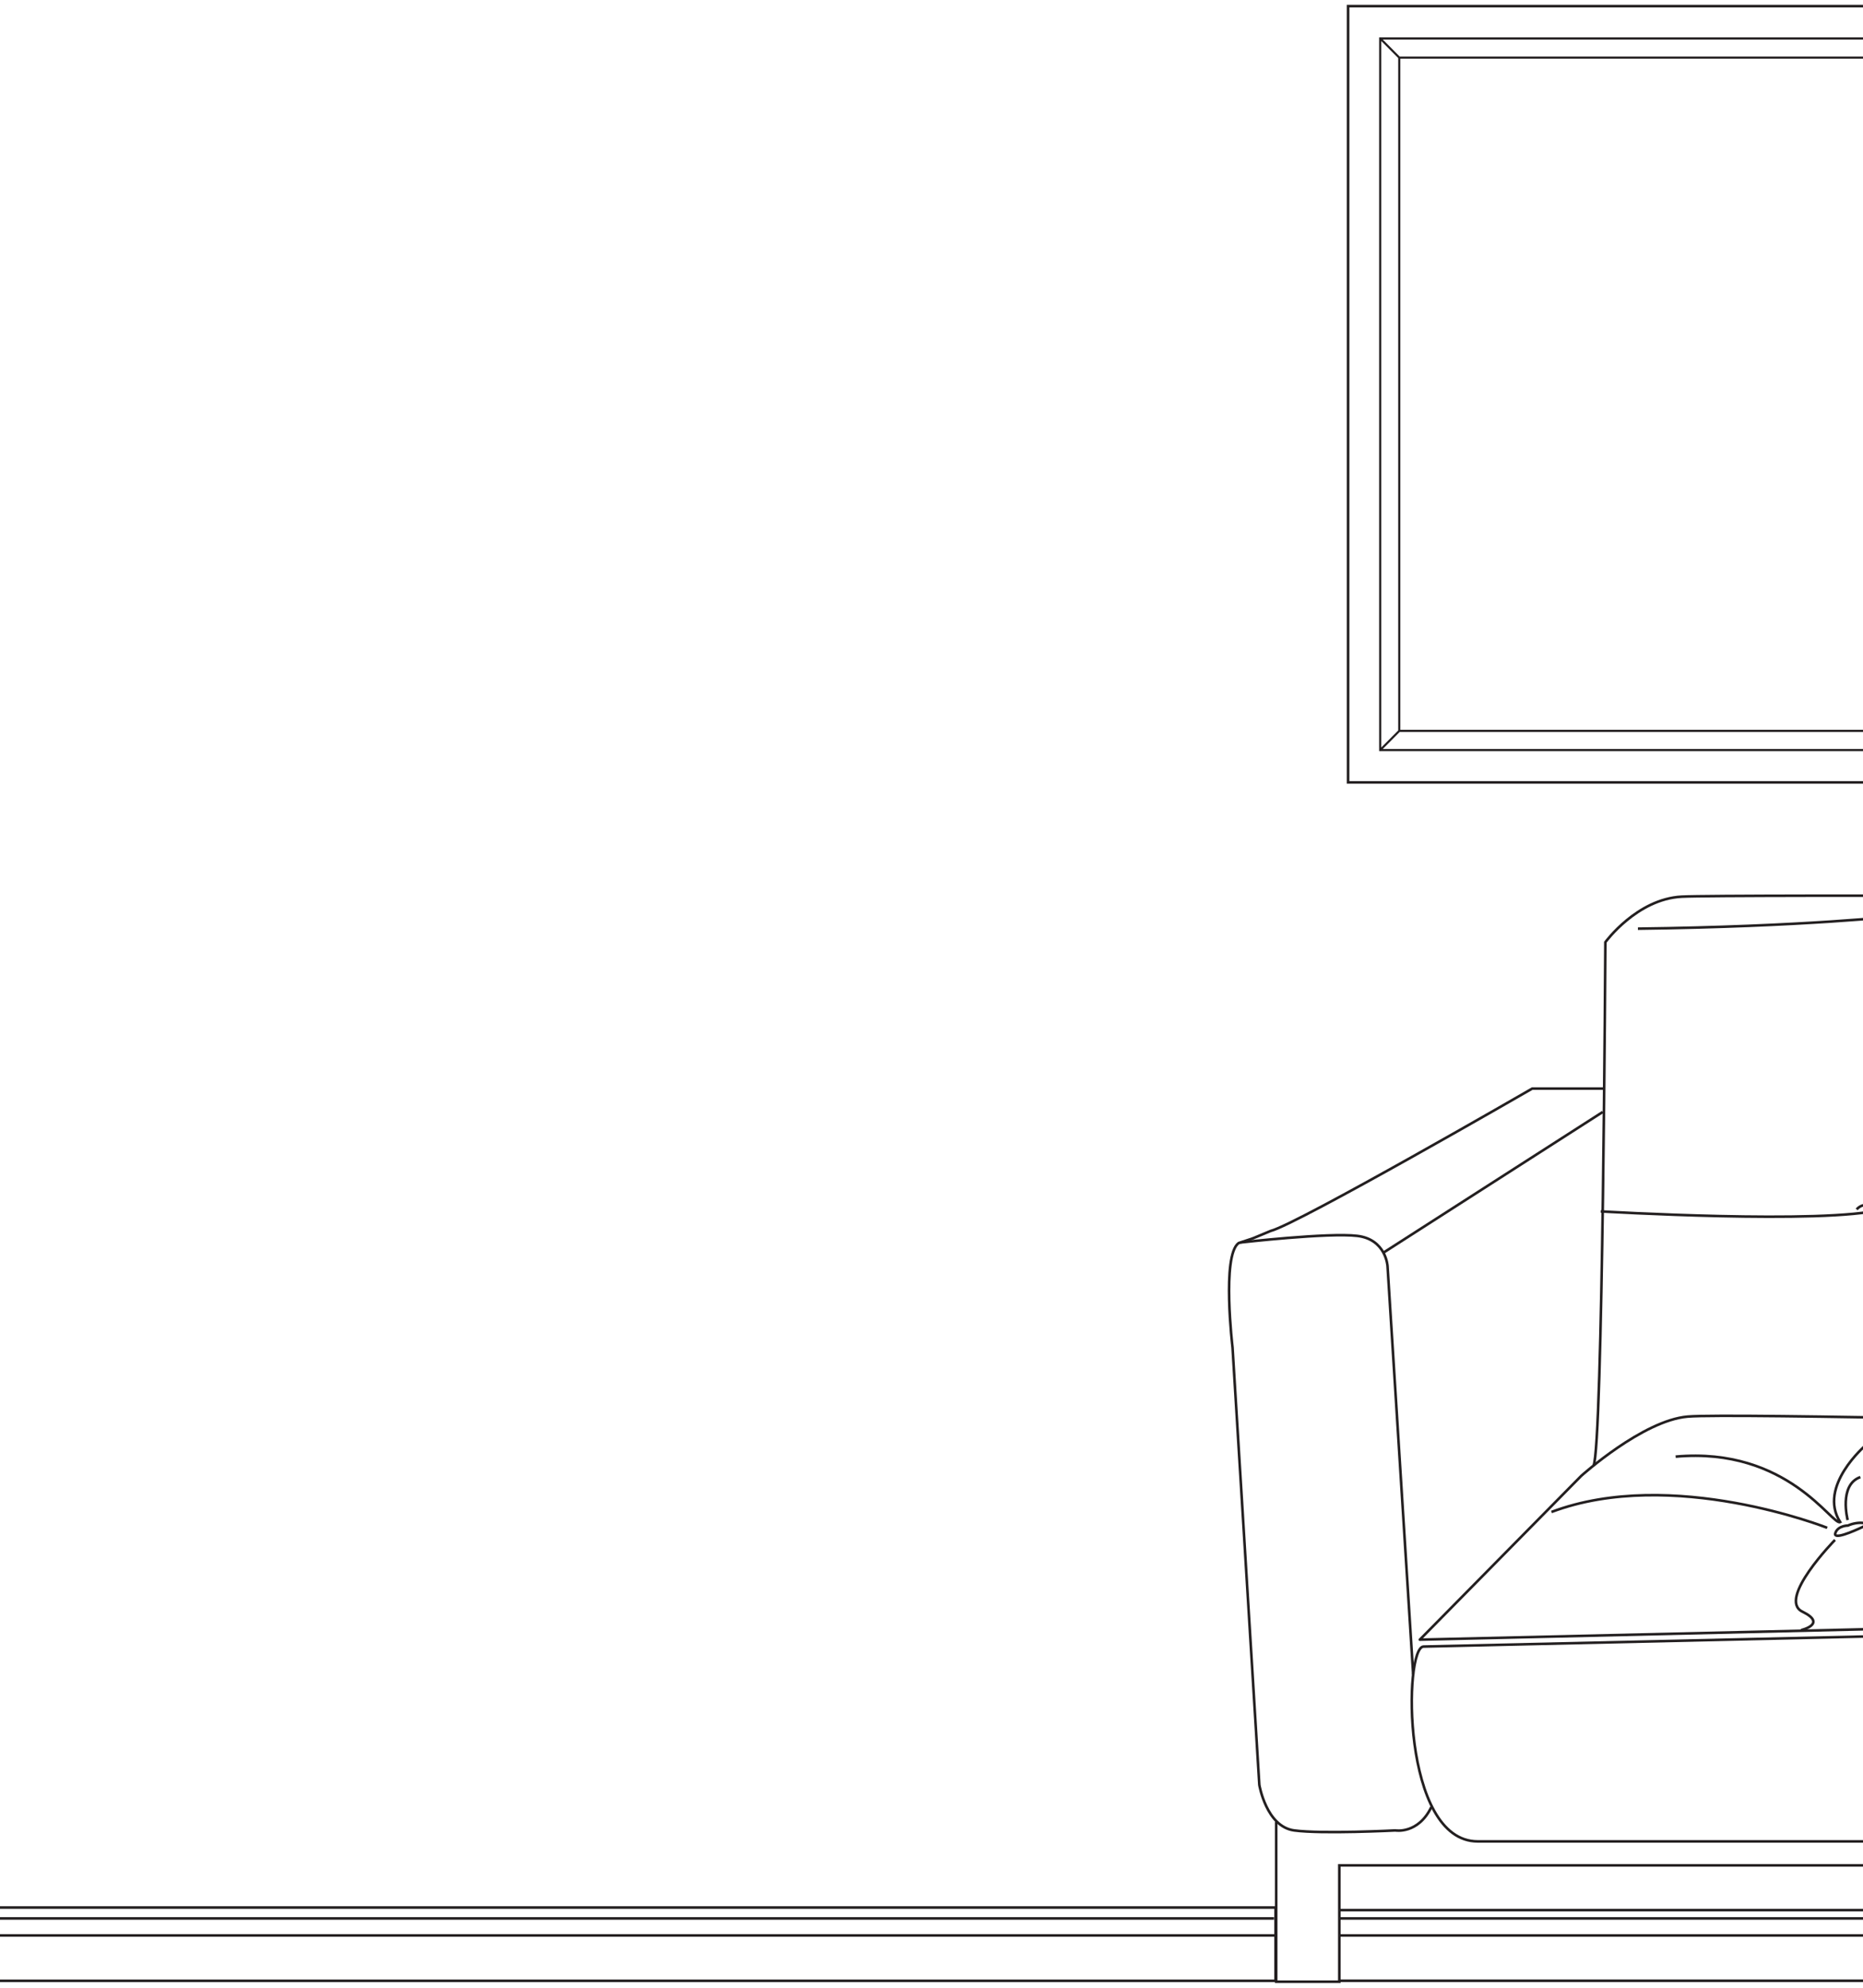<svg width="360" height="384" viewBox="0 0 360 384" fill="none" xmlns="http://www.w3.org/2000/svg">
<path d="M-16.5 368.5L246.484 368.5L246.484 382.662L-16.12 382.662" stroke="#231F20" stroke-width="0.5" stroke-miterlimit="10"/>
<path d="M-16.26 373.895L246.606 373.895" stroke="#231F20" stroke-width="0.5" stroke-miterlimit="10"/>
<path d="M-16.261 370.609L246.183 370.609" stroke="#231F20" stroke-width="0.5" stroke-miterlimit="10"/>
<path d="M421.499 369L258.787 369M258.787 382.65L421.499 382.65" stroke="#231F20" stroke-width="0.5" stroke-miterlimit="10"/>
<path d="M421.351 373.898L258.999 373.898" stroke="#231F20" stroke-width="0.5" stroke-miterlimit="10"/>
<path d="M421.352 370.609L259 370.609" stroke="#231F20" stroke-width="0.5" stroke-miterlimit="10"/>
<path d="M460.481 355.727C460.481 355.727 286.163 355.727 285.55 355.727C270.796 355.727 271.242 318.146 275.083 318.091L460.481 313.859V355.727V355.727Z" stroke="#231F20" stroke-width="0.5" stroke-miterlimit="10"/>
<path d="M274.359 316.754L305.537 285.13C305.537 285.13 317.452 274.385 326.137 273.661C334.822 272.938 419.003 275.109 425.907 274.942C432.811 274.775 458.978 272.715 460.481 272.715C461.985 272.715 460.481 312.411 460.481 312.411L274.359 316.754Z" stroke="#231F20" stroke-width="0.5" stroke-miterlimit="10" stroke-linecap="round" stroke-linejoin="round"/>
<path d="M307.931 283.124C309.713 279.728 310.214 182.018 310.214 182.018C310.214 182.018 316.283 173.667 324.968 173.221C333.653 172.776 461.984 173.221 461.984 173.221L460.481 272.546" stroke="#231F20" stroke-width="0.5" stroke-miterlimit="10"/>
<path d="M363.662 233.629C352.638 236.58 309.323 234.019 309.323 234.019" stroke="#231F20" stroke-width="0.5" stroke-miterlimit="10"/>
<path d="M309.769 210.301H296.072C296.072 210.301 250.753 236.468 245.519 237.804C240.787 239.753 243.348 238.806 239.339 240.143C236.055 242.537 238.17 260.297 238.17 260.297L243.348 344.812C243.348 344.812 244.684 352.885 250.085 353.609C255.485 354.332 269.627 353.609 269.627 353.609C269.627 353.609 274.025 354.388 276.586 349.099" stroke="#231F20" stroke-width="0.5" stroke-miterlimit="10"/>
<path d="M273.078 323.49L268.123 244.599C268.123 244.599 267.845 239.421 262.277 238.753C256.71 238.085 239.673 240.033 239.673 240.033" stroke="#231F20" stroke-width="0.5" stroke-miterlimit="10"/>
<path d="M309.713 214.812L267.344 241.982" stroke="#231F20" stroke-width="0.5" stroke-miterlimit="10"/>
<path d="M353.083 295.15C353.083 295.15 323.13 283.291 299.802 292.088" stroke="#231F20" stroke-width="0.5" stroke-miterlimit="10"/>
<path d="M360.488 279.227C360.488 279.227 351.191 287.132 355.589 294.036C354.086 294.816 345.456 279.449 323.798 281.398" stroke="#231F20" stroke-width="0.5" stroke-miterlimit="10"/>
<path d="M354.588 297.488C354.588 297.488 343.342 308.957 348.297 311.351C353.196 313.745 348.018 314.915 348.018 314.915" stroke="#231F20" stroke-width="0.5" stroke-miterlimit="10"/>
<path d="M357.037 293.647C357.037 293.647 355.255 286.855 359.486 285.352" stroke="#231F20" stroke-width="0.5" stroke-miterlimit="10"/>
<path d="M461.192 360.357H258.806V382.835H246.606V351.953" stroke="#231F20" stroke-width="0.5" stroke-miterlimit="10"/>
<path d="M357.093 294.708C359.041 293.817 361.714 294.151 359.932 294.986C358.151 295.821 353.975 297.658 354.699 296.044C355.255 294.708 357.093 294.708 357.093 294.708Z" stroke="#231F20" stroke-width="0.5" stroke-miterlimit="10"/>
<path d="M316.505 179.403C348.63 179.013 366.892 176.953 366.892 176.953C366.892 176.953 422.511 182.409 428.914 177.343C428.914 177.343 455.471 180.683 460.537 178.568" stroke="#231F20" stroke-width="0.5" stroke-miterlimit="10"/>
<path d="M362.548 233.63C362.548 233.63 360.544 231.737 358.762 233.63" stroke="#231F20" stroke-width="0.5" stroke-miterlimit="10"/>
<path d="M362.548 235.078C362.548 235.078 359.541 236.693 360.655 239.031" stroke="#231F20" stroke-width="0.5" stroke-miterlimit="10"/>
<path d="M416.5 1.18H260.5V151.146H416.5V1.18Z" stroke="#231F20" stroke-width="0.5" stroke-miterlimit="10"/>
<path fill-rule="evenodd" clip-rule="evenodd" d="M266.5 7.219H411.5V145.107H266.5V7.219ZM267.199 7.631L270.476 10.927H407.524L410.801 7.631H267.199ZM411.09 7.922L407.814 11.218V141.108L411.09 144.404V7.922ZM410.801 144.695L407.524 141.399H270.476L267.199 144.695H410.801ZM266.91 144.404V7.922L270.186 11.218V141.108L266.91 144.404ZM270.596 140.987H407.404V11.339H270.596V140.987Z" fill="#231F20"/>
</svg>
